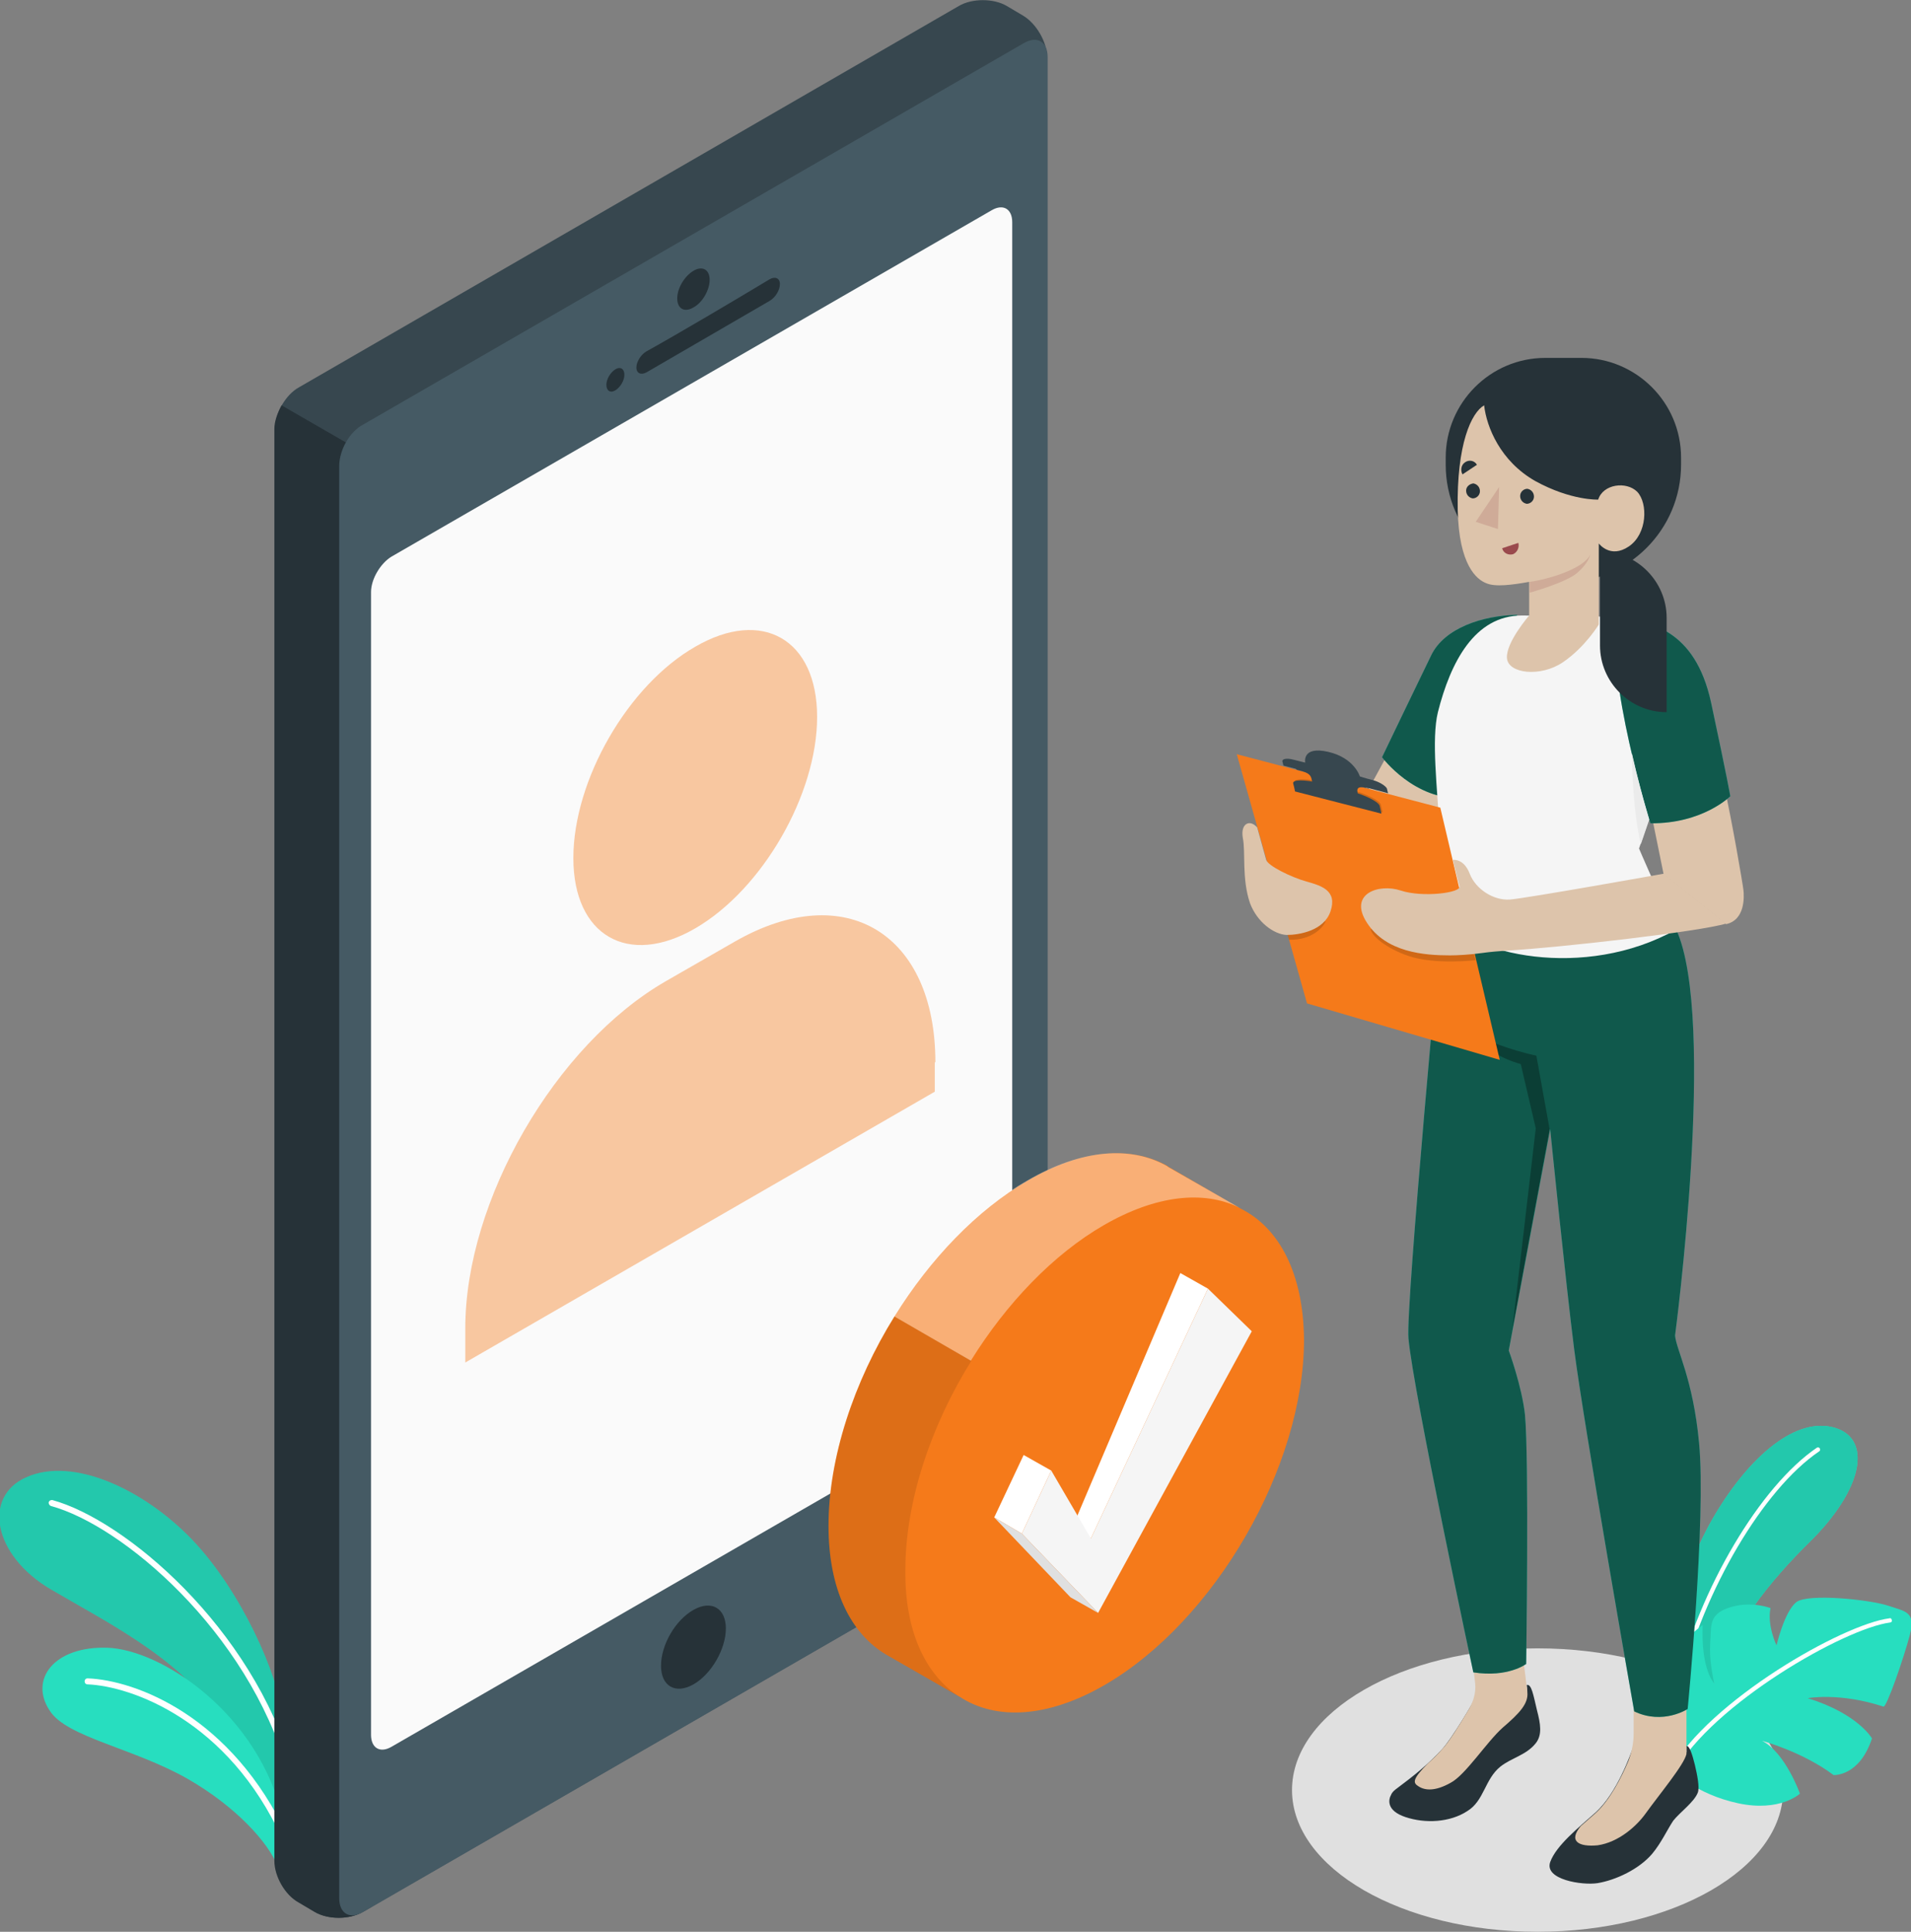 <?xml version="1.0" encoding="utf-8"?>
<!-- Generator: Adobe Illustrator 22.0.0, SVG Export Plug-In . SVG Version: 6.00 Build 0)  -->
<svg version="1.1" xmlns="http://www.w3.org/2000/svg" xmlns:xlink="http://www.w3.org/1999/xlink" x="0px" y="0px"
	 viewBox="0 0 318.3 321.7" style="enable-background:new 0 0 318.3 321.7;" xml:space="preserve">
<rect x="0" y="0" width="318.3" height="321.7" fill="#808080" stroke="none"/>
<style type="text/css">
	.st0{fill:#E0E0E0;}
	.st1{fill:#27DEBF;}
	.st2{opacity:0.1;}
	.st3{fill:#FFFFFF;}
	.st4{fill:#37474F;}
	.st5{fill:#263238;}
	.st6{fill:#455A64;}
	.st7{fill:#FAFAFA;}
	.st8{opacity:0.4;}
	.st9{fill:#F57A1A;}
	.st10{opacity:0.4;fill:#FFFFFF;}
	.st11{fill:#F5F5F5;}
	.st12{fill:#DDC4AB;}
	.st13{opacity:0.6;}
	.st14{opacity:0.3;}
	.st15{fill:#EBEBEB;}
	.st16{fill:#9A4A4D;}
	.st17{opacity:0.2;fill:#9A4A4D;}
	.st18{opacity:0.15;}
</style>
<g id="Floor">
</g>
<g id="Shadows">
	<ellipse id="Shadow" class="st0" cx="256.1" cy="298.1" rx="40.9" ry="23.6"/>
</g>
<g id="Plants">
	<g id="Plants_3_">
		<g id="XMLID_2129_">
			<g id="XMLID_2124_">
				<g id="XMLID_2127_">
					<path id="XMLID_2131_" class="st1" d="M47,285.8c-0.6-6.9-6.9-20.9-14.9-29.3c-8-8.4-19.9-14-27.7-10.5
						c-7.3,3.2-5.6,13,4.1,18.7c9.7,5.7,24,12.7,29,23.6l9.6,13.1L47,285.8z"/>
					<path id="XMLID_2130_" class="st2" d="M47,285.8c-0.6-6.9-6.9-20.9-14.9-29.3c-8-8.4-19.9-14-27.7-10.5
						c-7.3,3.2-5.6,13,4.1,18.7c9.7,5.7,24,12.7,29,23.6l9.6,13.1L47,285.8z"/>
				</g>
				<g id="XMLID_2125_">
					<path id="XMLID_1153_" class="st3" d="M48.4,295.3c-0.2,0-0.4-0.1-0.5-0.4c-6.7-23.3-27.6-40.9-39.4-44.1
						c-0.3-0.1-0.4-0.4-0.4-0.6c0.1-0.3,0.3-0.4,0.6-0.4c12.1,3.3,33.3,21.2,40.1,44.8c0.1,0.3-0.1,0.6-0.3,0.6
						C48.5,295.3,48.4,295.3,48.4,295.3z"/>
				</g>
			</g>
			<g id="XMLID_2122_">
				<g id="XMLID_2123_">
					<path id="XMLID_2126_" class="st1" d="M46.2,310.7c-1.5-3.8-6.8-9.8-15-14.5c-9-5.1-20.1-6.9-22.9-11.3
						c-3.5-5.2,0.7-10.8,9.6-10.5c8.9,0.3,25.3,10.9,29.3,28.7L46.2,310.7z"/>
				</g>
				<g id="XMLID_2128_">
					<path id="XMLID_1151_" class="st3" d="M47.5,306.5c-0.2,0-0.4-0.1-0.5-0.3c-9-19.7-25.1-25.4-32.4-25.7c-0.3,0-0.5-0.2-0.5-0.5
						c0-0.3,0.2-0.5,0.5-0.5c8,0.3,24,6.3,33.3,26.3c0.1,0.3,0,0.6-0.3,0.7C47.7,306.5,47.6,306.5,47.5,306.5z"/>
				</g>
			</g>
		</g>
	</g>
	<g id="Plants_2_">
		<g id="XMLID_59_">
			<g id="XMLID_66_">
				<path id="XMLID_67_" class="st1" d="M278.6,276.8c-0.2-5.6,1.4-14.9,6.9-24.3c5.9-10,13.7-16.7,20.2-14.7
					c6.1,1.9,4.7,10.2-4.4,19.1c-6.4,6.3-12.9,14.3-15.9,23.5l-5.1,11.8L278.6,276.8z"/>
			</g>
			<g id="XMLID_64_">
				<path id="XMLID_65_" class="st1" d="M278.6,276.8c-0.2-5.6,1.4-14.9,6.9-24.3c5.9-10,13.7-16.7,20.2-14.7
					c6.1,1.9,4.7,10.2-4.4,19.1c-6.4,6.3-12.9,14.3-15.9,23.5l-5.1,11.8L278.6,276.8z"/>
			</g>
			<g id="XMLID_62_" class="st2">
				<path id="XMLID_63_" d="M278.6,276.8c-0.2-5.6,1.4-14.9,6.9-24.3c5.9-10,13.7-16.7,20.2-14.7c6.1,1.9,4.7,10.2-4.4,19.1
					c-6.4,6.3-12.9,14.3-15.9,23.5l-5.1,11.8L278.6,276.8z"/>
			</g>
			<g id="XMLID_60_">
				<path id="XMLID_61_" class="st3" d="M279.6,281c0.2,0,0.3-0.1,0.3-0.3c3.9-15.9,13.8-32.7,23.1-39c0.2-0.1,0.2-0.4,0.1-0.5
					c-0.1-0.2-0.4-0.2-0.5-0.1c-9.4,6.4-19.5,23.4-23.4,39.5c-0.1,0.2,0.1,0.4,0.3,0.5C279.5,281,279.6,281,279.6,281z"/>
			</g>
		</g>
		<g id="XMLID_55_">
			<path id="XMLID_58_" class="st1" d="M278.6,294.9c0,0,3.9,3.9,10.9,5.4c7,1.5,10.3-1.6,10.3-1.6s-2.4-6.8-6.3-8.8
				c0,0,6.7,1.8,11.9,5.7c0,0,4.3,0.3,6.4-6.1c0,0-2.3-4.1-10.7-6.7c0,0,5.3-1,12.6,1.4c0.5,0.3,3.4-8.1,4.4-11.9
				c1-3.9-0.6-3.9-3.6-4.9c-3-1-13.3-2.1-15.3-0.6c-2,1.6-3.3,7.2-3.3,7.2s-1.6-3.3-1-6.2c0,0-3-1.2-6.5-0.2c-3.5,1-3.4,2.7-3.5,5.2
				c-0.2,2.7,0,4.4,0.6,7.5c0,0-2.2-2.2-1.9-9.7c0,0-4.9,3.7-6.9,7C274.5,280.6,274.4,289.6,278.6,294.9z"/>
			<g id="XMLID_56_">
				<path id="XMLID_57_" class="st3" d="M278.5,295.3c0.1,0,0.3-0.1,0.4-0.2c6.4-11.4,28.3-23.9,35.9-24.9c0.2,0,0.4-0.2,0.3-0.4
					c0-0.2-0.2-0.4-0.4-0.3c-7.8,1-30,13.7-36.5,25.3c-0.1,0.2,0,0.4,0.2,0.5C278.4,295.3,278.5,295.3,278.5,295.3z"/>
			</g>
		</g>
	</g>
</g>
<g id="Device">
	<g id="Device_1_">
		<path id="XMLID_304_" class="st4" d="M52.5,318.4l-2.7-1.6c-2.2-1.3-4-4.4-4-6.9V71.4c0-2.6,1.8-5.7,4-6.9L159.7,1
			c2.2-1.3,5.8-1.3,8,0l2.7,1.6c2.2,1.3,4,4.4,4,6.9V248c0,2.6-1.8,5.7-4,6.9l-110,63.5C58.2,319.7,54.7,319.7,52.5,318.4z"/>
		<path id="XMLID_301_" class="st5" d="M61.8,76.1l-14.9-8.6c-0.7,1.3-1.2,2.7-1.2,3.9v238.5c0,2.6,1.8,5.7,4,6.9l2.7,1.6
			c2.2,1.3,5.8,1.3,8,0l1.4-0.8V76.1z"/>
		<path id="XMLID_298_" class="st6" d="M56.5,77.6v238.5c0,2.6,1.8,3.6,4,2.3l110-63.5c2.2-1.3,4-4.4,4-6.9V9.5c0-2.6-1.8-3.6-4-2.3
			l-110,63.5C58.2,71.9,56.5,75,56.5,77.6z"/>
		<path id="XMLID_294_" class="st7" d="M65.2,92.7l100-57.7c1.9-1.1,3.4-0.2,3.4,2v190.3c0,2.2-1.5,4.8-3.4,5.9l-100,57.7
			c-1.9,1.1-3.4,0.2-3.4-2l0-190.3C61.8,96.4,63.4,93.8,65.2,92.7z"/>
		<g id="XMLID_1334_" class="st8">
			<path id="XMLID_1336_" class="st9" d="M115.8,107.7c11.2-6.5,20.3-1.2,20.3,11.7c0,12.9-9.1,28.7-20.3,35.2
				c-11.2,6.5-20.3,1.2-20.3-11.7C95.5,129.9,104.6,114.1,115.8,107.7z"/>
			<path id="XMLID_1335_" class="st9" d="M155.8,176.9c0-21.3-14.9-30.7-33.4-20.1l-11.5,6.6c-18.4,10.6-33.4,36.5-33.4,57.8v5.7
				l78.2-45.1V176.9z"/>
		</g>
		<path id="XMLID_271_" class="st5" d="M115.5,45.1c1.5-0.9,2.7-0.2,2.7,1.5c0,1.7-1.2,3.8-2.7,4.6c-1.5,0.9-2.7,0.2-2.7-1.5
			C112.8,48,114,46,115.5,45.1z"/>
		<g id="XMLID_233_">
			<path id="XMLID_241_" class="st5" d="M107.7,58.5c5.4-3,15.2-8.8,20.5-12c0.9-0.5,1.7-0.2,1.7,0.8c0,1-0.7,2.2-1.7,2.8L107.7,62
				c-0.9,0.5-1.7,0.2-1.7-0.8C106,60.2,106.8,59,107.7,58.5z"/>
			<path id="XMLID_238_" class="st5" d="M102.5,61.5c0.8-0.5,1.5-0.1,1.5,0.9s-0.7,2.1-1.5,2.6c-0.8,0.5-1.5,0.1-1.5-0.9
				C101,63.1,101.7,62,102.5,61.5z"/>
		</g>
		<path id="XMLID_198_" class="st5" d="M115.5,268.1c3-1.7,5.4-0.3,5.4,3.1c0,3.4-2.4,7.6-5.4,9.3c-3,1.7-5.4,0.3-5.4-3.1
			C110.1,273.9,112.5,269.8,115.5,268.1z"/>
	</g>
</g>
<g id="Check_Mark">
	<g>
		<g id="XMLID_859_">
			<g id="XMLID_872_">
				<path id="XMLID_956_" class="st9" d="M206.7,201.3l-12.1-7c0,0,0,0,0,0l-0.1-0.1l0,0c-6-3.4-14.2-2.9-23.3,2.4
					c-8.5,4.9-16.3,13.1-22.2,22.6c-6.8,10.9-11,23.6-11,34.9c0,10.6,3.7,18,9.7,21.5v0l0,0l12.2,7c6,3.9,14.6,3.5,24.1-2
					c18.3-10.6,33.2-36.3,33.2-57.5C217.1,212.1,213.1,204.5,206.7,201.3z"/>
				<g id="XMLID_873_">
					<path id="XMLID_955_" class="st2" d="M159.7,282.5l-12-6.9l0,0v0c-6-3.5-9.7-10.9-9.7-21.5c0-11.3,4.3-24,11-34.9l12.8,7.4
						c-6.8,10.9-11,23.5-11,34.9C150.7,271.6,154.1,278.8,159.7,282.5z"/>
					<path id="XMLID_954_" class="st10" d="M206.4,201.1c-5.9-2.9-13.8-2.1-22.5,2.9c-8.5,4.9-16.3,13.1-22.2,22.6l-12.8-7.4
						c5.9-9.5,13.6-17.7,22.2-22.6c9.1-5.3,17.3-5.8,23.3-2.4l0,0l0.1,0.1c0,0,0,0,0,0L206.4,201.1z"/>
				</g>
			</g>
		</g>
		<g id="XMLID_1080_">
			<polygon id="XMLID_1085_" class="st3" points="201.2,214.6 196.6,212 178.6,254.4 181.7,256.2 			"/>
			<polygon id="XMLID_1084_" class="st3" points="175.1,244.9 170.5,242.3 165.6,252.7 170.2,255.4 			"/>
			<g id="XMLID_1082_">
				<polygon id="XMLID_1083_" class="st11" points="182.9,268.6 170.2,255.4 175.1,244.9 181.7,256.2 201.2,214.6 208.5,221.7 				
					"/>
			</g>
			<polygon id="XMLID_1081_" class="st0" points="165.6,252.7 170.2,255.4 182.9,268.6 178.3,266 			"/>
		</g>
	</g>
</g>
<g id="Character">
	<g id="XMLID_1152_">
		<path id="XMLID_1150_" class="st5" d="M260.4,97L260.4,97c10.8,0,19.6-8.8,19.6-19.6v-1.2c0-9.2-7.5-16.6-16.6-16.6h-6
			c-9.2,0-16.6,7.5-16.6,16.6v1.2C240.8,88.2,249.6,97,260.4,97z"/>
		<g id="XMLID_1235_">
			<path id="XMLID_1149_" class="st5" d="M240.2,291.3c-2.3,2.5-4.8,4.5-7.5,6.5c-0.4,0.3-0.8,0.6-1,1.1c-0.4,0.7-0.9,2.6,2.4,3.7
				c3.3,1.1,7.4,0.9,10.3-1c2.8-1.7,2.9-5.3,5.5-7.4c1.9-1.5,4.3-1.9,5.9-3.9c1.1-1.4,0.8-3.2,0.2-5.5c-0.6-2.5-0.9-4.4-1.7-4.2
				l0.1,1.1c-1,1.6-6.3,2.1-8.7,1C245.8,282.9,241.7,289.7,240.2,291.3z"/>
			<path id="XMLID_1148_" class="st12" d="M237.9,293.6C237.9,293.6,237.9,293.6,237.9,293.6c0.8-0.7,1.6-1.5,2.3-2.3
				c1-1,3-4.2,4.3-6.4c0.8-1.3,1.4-2.9,1.2-4.6c-0.2-1.7-0.7-6.1-0.7-6.1l8.4-0.6l1,8.2v0c0.2,1.9-1.3,3.5-4.1,5.9
				c-2.7,2.4-6.2,7.9-8.7,9.2c-2.5,1.4-4.2,1.3-5.3,0.6C235.3,296.9,235.2,296.3,237.9,293.6z"/>
			<path id="XMLID_1147_" class="st5" d="M272.1,292v-1.3c-0.5,1.5-2.8,7.9-6.3,11.1c-2.8,2.5-6.6,5.5-7.6,8.3
				c-1,2.9,5.3,3.9,7.9,3.5c3-0.5,6.9-2.3,9.1-4.9c1.5-1.8,2.5-4,3.5-5.5c1.1-1.4,3.5-3.1,4.1-4.7c0.3-0.9-0.1-2.9-0.5-4.6
				c-0.4-1.6-0.9-3.3-1.4-3.1c0,0.2,0,1,0,1c-0.6,0.7-2.4,1.4-4.4,1.5C275.3,293.3,272.1,293,272.1,292z"/>
			<path id="XMLID_1146_" class="st12" d="M263.3,304.1c0.9-0.8,1.7-1.5,2.5-2.2c2.4-2.2,4.3-6,5.4-8.6c0.6-1.5,0.9-3.1,0.9-4.6v-5
				h8.8v8.2v0v0v0.2l0,0c-0.4,1.8-4.5,6.7-6.8,9.9c-1.5,2.1-4.5,4.8-8,5.3C262.9,307.6,261.2,306.6,263.3,304.1z"/>
			<path id="XMLID_1145_" class="st1" d="M279.2,154.8c6.8,15-0.2,67.6-0.2,67.6c0.2,2.4,3,7.2,4,17.9c1.2,12.6-1.9,44.3-1.9,44.3
				s-4.1,2.7-8.9,0.4c0,0-8.4-47.7-10-60.3c-1.4-11-4-36.7-4-36.7l-6.9,36.9c0,0,2.2,6,2.7,10.7c0.7,7.4,0.2,41.5,0.2,41.5
				s-3,2.3-8.8,1.4c0,0-10-46.7-10.8-55.6c-0.5-5.3,5.6-70.4,5.6-70.4L279.2,154.8z"/>
			<path id="XMLID_1_" class="st13" d="M279.2,154.8c6.8,15-0.2,67.6-0.2,67.6c0.2,2.4,3,7.2,4,17.9c1.2,12.6-1.9,44.3-1.9,44.3
				s-4.1,2.7-8.9,0.4c0,0-8.4-47.7-10-60.3c-1.4-11-4-36.7-4-36.7l-6.9,36.9c0,0,2.2,6,2.7,10.7c0.7,7.4,0.2,41.5,0.2,41.5
				s-3,2.3-8.8,1.4c0,0-10-46.7-10.8-55.6c-0.5-5.3,5.6-70.4,5.6-70.4L279.2,154.8z"/>
			<path id="XMLID_1144_" class="st14" d="M258.1,188l-2.2-12.2c0,0-9.4-1.9-13.7-6c0,0,4.5,5.6,11.1,7.4l2.5,10.7l-3.9,33.4
				L258.1,188z"/>
		</g>
		<path id="XMLID_1143_" class="st12" d="M290.4,148.3c-0.1-1-1.9-11.5-3.2-17.3l-12.3,3.8l2.2,10.8l10.4,8.3
			C290.7,153.2,290.5,149.3,290.4,148.3z"/>
		<polygon id="XMLID_1142_" class="st12" points="230.8,126.2 225,136.9 234.1,144.6 242.4,131.5 		"/>
		<path id="XMLID_1141_" class="st1" d="M252.7,102.4c-5.8,0.1-12.1,2.2-14.3,6.7c-2.2,4.5-8.2,17-8.2,17s5.4,7.3,13.5,6.8
			L252.7,102.4z"/>
		<path id="XMLID_3_" class="st13" d="M252.7,102.4c-5.8,0.1-12.1,2.2-14.3,6.7c-2.2,4.5-8.2,17-8.2,17s5.4,7.3,13.5,6.8
			L252.7,102.4z"/>
		<path id="XMLID_1140_" class="st11" d="M264.6,102.6l4.8,0.2c5.2,1.3,7.1,4.8,9.3,9.5c1.7,3.5,1.7,7.6,0.4,11.3l-6.1,17.7
			c0,0,2.9,6.9,6.2,13.5c-15.4,8.6-34.5,4.1-39.1-2.2c-0.2-1.3,0.1-7.3-0.3-14.1c-0.4-7.3-1.4-15.4-0.3-19.9
			c2.1-8.3,6.1-16.1,14-16.1L264.6,102.6z"/>
		<path id="XMLID_1139_" class="st1" d="M269.4,102.8c5.2,0.7,12.9,1.8,15.6,14.2c2.7,12.6,3.2,15.6,3.2,15.6s-4.6,4.6-13.3,4.5
			C274.9,137.2,267.3,112.5,269.4,102.8z"/>
		<path id="XMLID_2_" class="st13" d="M269.4,102.8c5.2,0.7,12.9,1.8,15.6,14.2c2.7,12.6,3.2,15.6,3.2,15.6s-4.6,4.6-13.3,4.5
			C274.9,137.2,267.3,112.5,269.4,102.8z"/>
		<path id="XMLID_1138_" class="st15" d="M274.7,136.5c-1-3.3-2-7.1-2.9-11.1c0,0,0,8.8,1.5,15.2L274.7,136.5z"/>
		<g id="XMLID_1219_">
			<path id="XMLID_1136_" class="st12" d="M247.2,67.5c-2.1,1.2-4.6,6.4-4.4,17.4c0.2,9.3,3.2,11.6,4.7,12.2
				c1.5,0.7,4.4,0.3,7.2-0.2v5.6c0,0-3.9,4.5-3.7,7.1c0.2,2.6,5.6,3.2,9.3,0.7c3.7-2.5,6-6.3,6-6.3V90.5c0,0,1.9,2.6,5,0.5
				c3.1-2.1,3.2-7.2,1.4-9.1c-1.8-1.8-5.7-1.3-6.5,1.3c0,0-4.5,0.2-10.5-3.1C249.9,76.8,247.6,71.1,247.2,67.5z"/>
			<path id="XMLID_1121_" class="st5" d="M253.2,82.6c0,0.7,0.5,1.2,1.1,1.3c0.6,0,1.2-0.5,1.2-1.2c0-0.7-0.5-1.2-1.1-1.3
				C253.8,81.4,253.2,81.9,253.2,82.6z"/>
			<path id="XMLID_1120_" class="st16" d="M252.9,90.4l-2.7,0.9c0.2,0.8,1,1.2,1.8,1C252.7,92,253.1,91.2,252.9,90.4z"/>
			<path id="XMLID_1119_" class="st5" d="M243.6,79l2.4-1.6c-0.4-0.7-1.3-0.9-2-0.4C243.4,77.4,243.2,78.3,243.6,79z"/>
			<path id="XMLID_1116_" class="st5" d="M244.2,81.7c0,0.7,0.5,1.2,1.1,1.3c0.6,0,1.2-0.5,1.2-1.2c0-0.7-0.5-1.2-1.1-1.3
				C244.7,80.6,244.2,81.1,244.2,81.7z"/>
			<polygon id="XMLID_1115_" class="st17" points="249.7,81.1 249.5,88.1 245.8,86.9 			"/>
			<path id="XMLID_1112_" class="st17" d="M254.8,96.9c3-0.4,9.1-2.2,10.1-4.6c0,0-0.3,1.5-2.2,3.1c-1.8,1.6-7.9,3.3-7.9,3.3V96.9z"
				/>
		</g>
		<g id="XMLID_1155_">
			<polygon id="XMLID_1107_" class="st9" points="206,125.6 239.9,134.5 249.8,176.5 217.7,167.1 			"/>
			<path id="XMLID_1106_" class="st18" d="M220.8,153.4c-0.3,0.9-2.2,3.2-6.1,3.1l-0.5-1.7L220.8,153.4z"/>
			<path id="XMLID_1105_" class="st18" d="M228.3,154.7c0.1,1.1,2.5,3.2,6.3,4.5c4.4,1.5,11.2,0.7,11.2,0.7l-0.6-2.1L228.3,154.7z"
				/>
			<path id="XMLID_1104_" class="st18" d="M215.9,131.6c0,0-0.1-0.6-0.3-1.3c-0.2-0.7,1.8-0.7,4.4-0.1l5,1.3c2.6,0.7,4.8,1.8,5,2.5
				l0.3,1.3L215.9,131.6z"/>
			<g id="XMLID_1156_">
				<path id="XMLID_1103_" class="st4" d="M213.6,126.8c-0.1-0.4,0.7-0.6,1.8-0.3l2,0.5c0,0-0.6-2.8,3.8-1.8c4.4,1,5.3,4.1,5.3,4.1
					s0.9,0.3,2.1,0.6c1.2,0.3,2.2,1,2.4,1.4l0.2,0.8l-17.4-4.6C213.8,127.6,213.7,127.2,213.6,126.8z"/>
				<path id="XMLID_1099_" class="st4" d="M216,128.2c1.6,0.4,2.3,0.6,2.5,1.7c0.3,1.3,0.4,2.2,0.4,2.2l7.7,2c0,0-0.4-1.6-0.5-2.2
					c-0.1-0.6,0.1-1,1.4-0.7l0.1-0.5l-12.1-3.1L216,128.2z"/>
				<path id="XMLID_845_" class="st4" d="M215.7,131.8c0,0-0.1-0.6-0.3-1.3c-0.2-0.7,1.8-0.7,4.4-0.1l5,1.3c2.6,0.7,4.8,1.8,5,2.5
					l0.3,1.3L215.7,131.8z"/>
			</g>
		</g>
		<path id="XMLID_730_" class="st12" d="M287.5,153.8l-10.4-8.3c0,0-22.9,4.1-25.6,4.3c-2.7,0.2-5.7-1.7-6.7-4.3
			c-1-2.6-2.8-2.3-2.8-2.3s0.8,3.4,1.1,4.4c0.3,1.1-6.2,1.9-9.8,0.7c-3.6-1.2-8.8,0.5-5.6,5.4c3.2,4.9,9.5,5.4,13.8,5.4
			c1.2,0,3.3-0.1,5.4-0.4c1.4-0.2,2.8-0.3,4.2-0.4C259.9,157.8,283.4,155.1,287.5,153.8z"/>
		<path id="XMLID_728_" class="st12" d="M209.4,137.8c0,0,1.2,4.3,1.5,5.4c0.3,1,4.2,2.9,6.7,3.6c2.5,0.7,5.2,1.5,4,5
			c-1.1,3.2-5.2,3.9-7.3,3.9c-2.1-0.1-4.9-2.1-6.1-5.3c-1.4-4.1-0.7-8.5-1.2-10.9C206.6,137.1,208.2,136.4,209.4,137.8z"/>
		<path id="XMLID_1137_" class="st5" d="M277.6,118.6L277.6,118.6c-6.1,0-11.1-5-11.1-11.1V91.8l0,0c6.1,0,11.1,5,11.1,11.1V118.6z"
			/>
	</g>
</g>
</svg>
